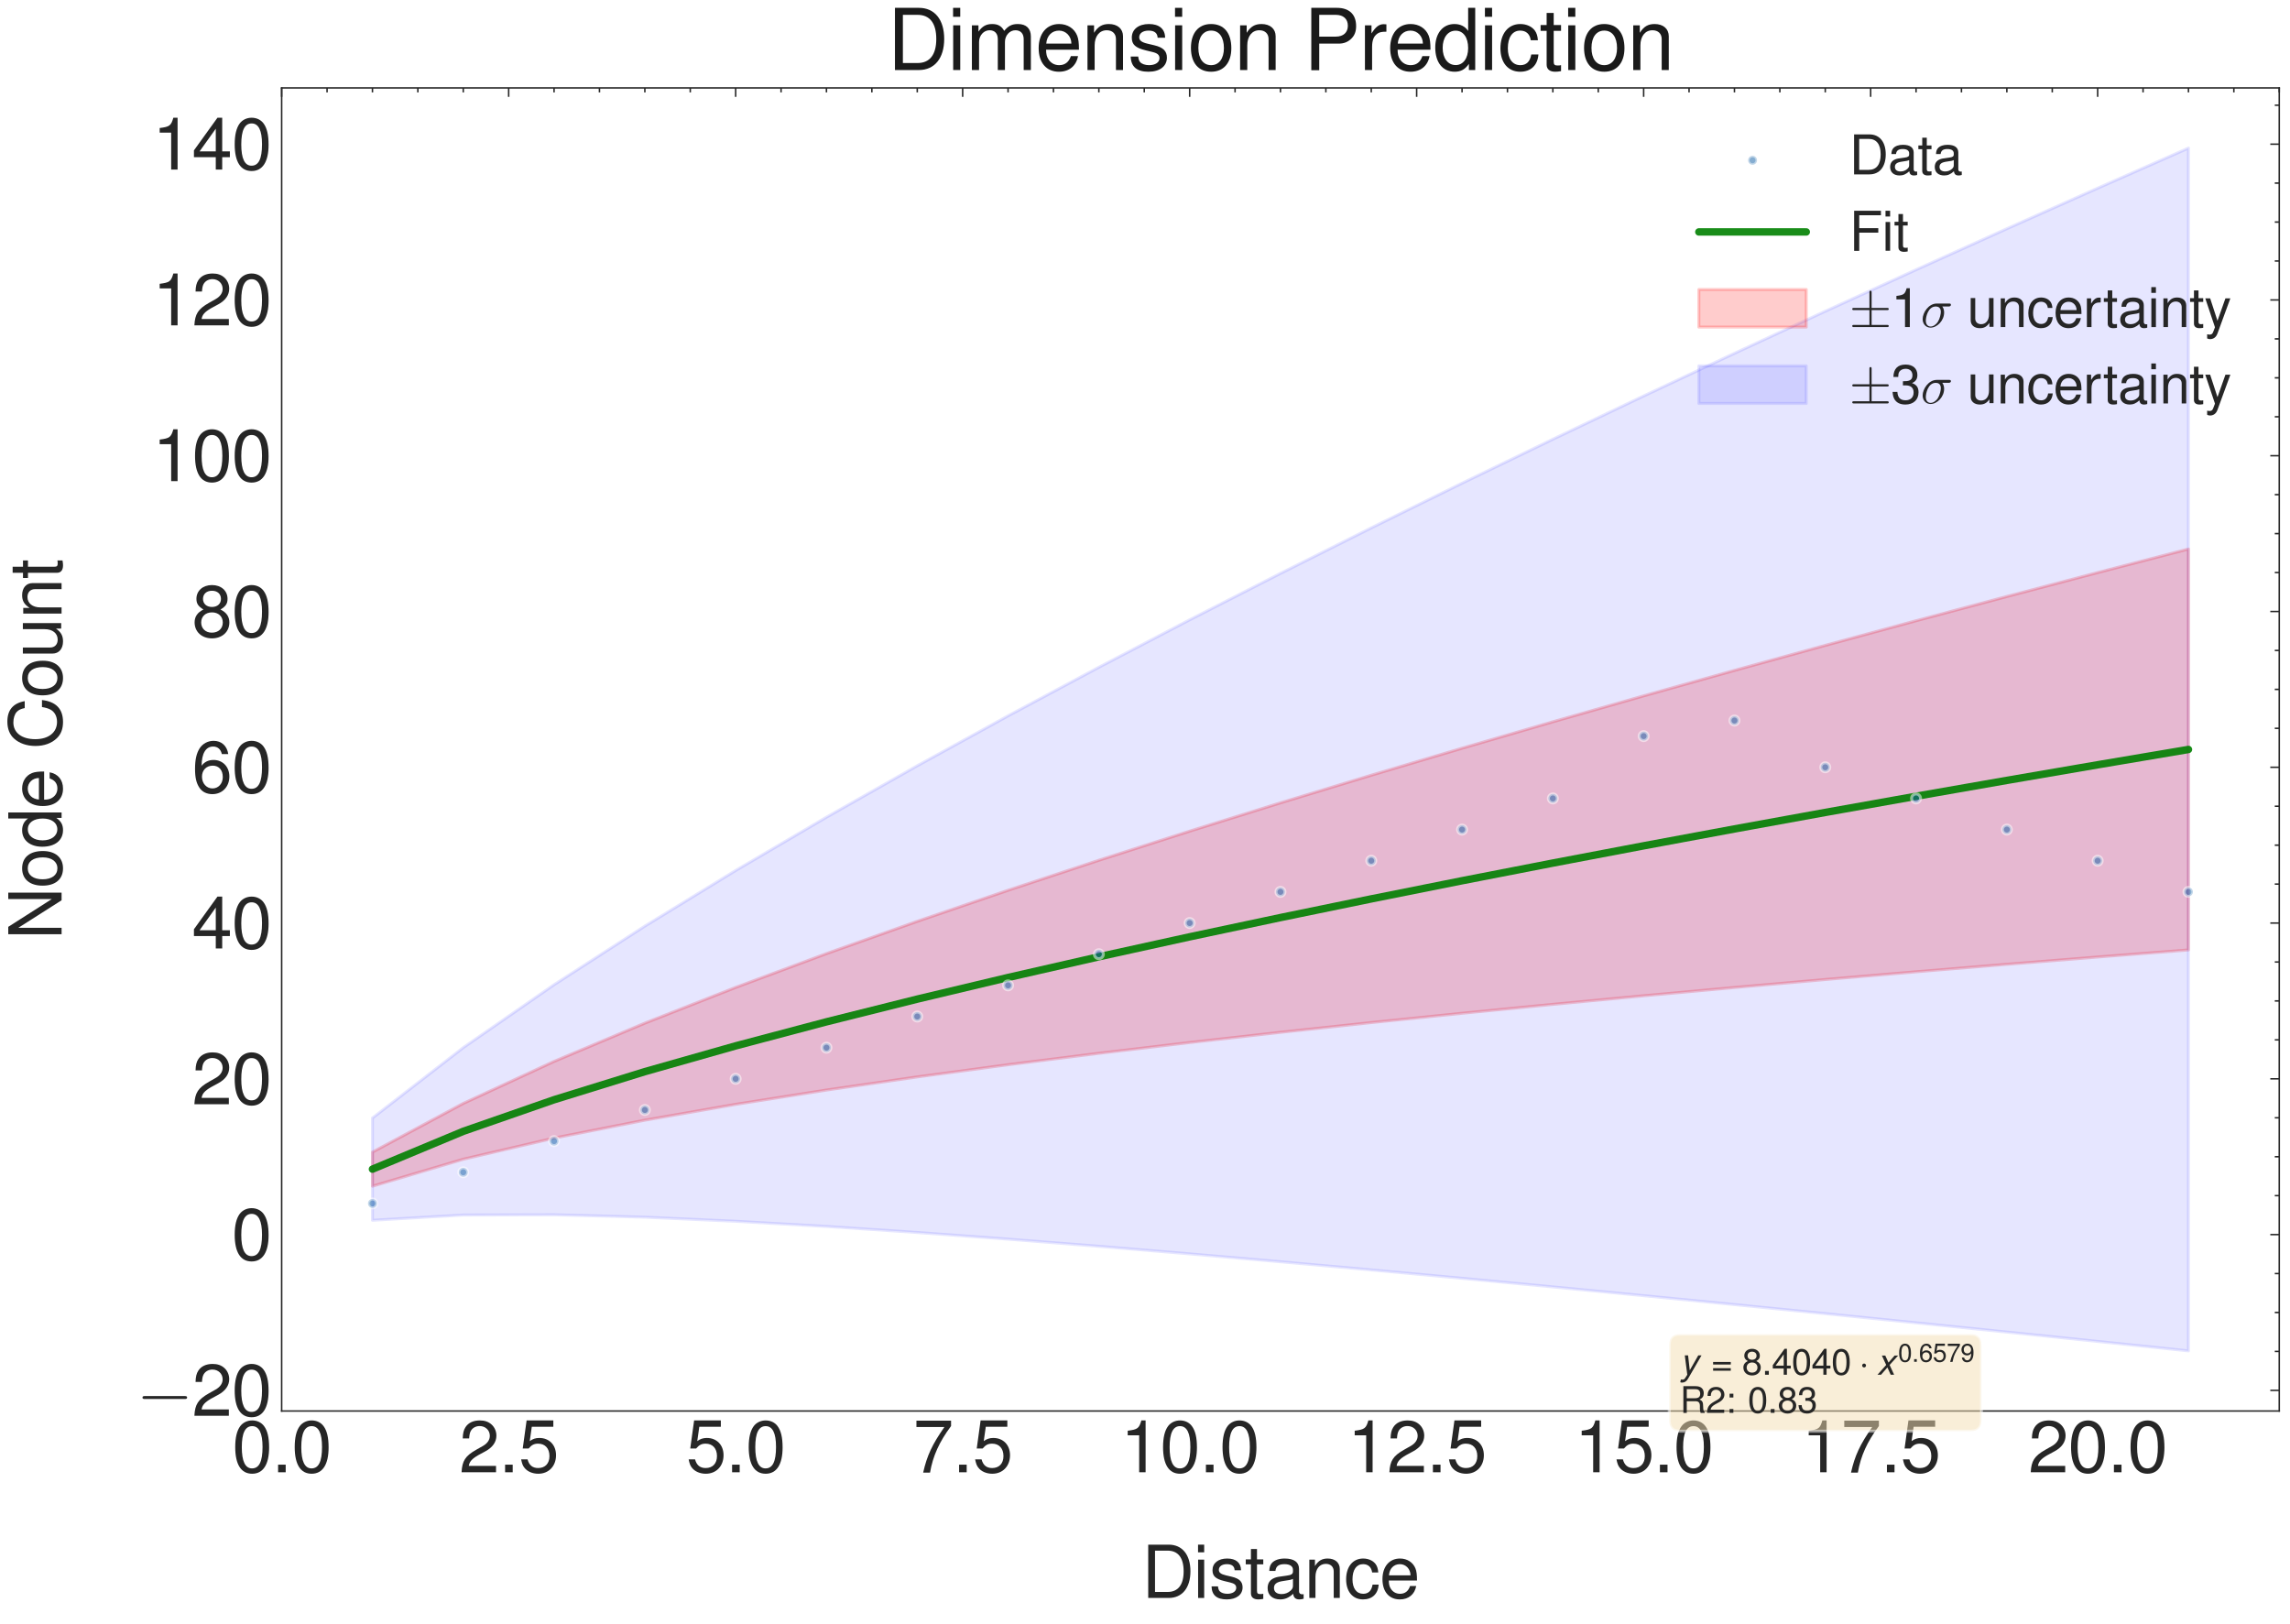 <?xml version="1.0" encoding="utf-8" standalone="no"?>
<!DOCTYPE svg PUBLIC "-//W3C//DTD SVG 1.1//EN"
  "http://www.w3.org/Graphics/SVG/1.1/DTD/svg11.dtd">
<svg xmlns:xlink="http://www.w3.org/1999/xlink" width="767.614pt" height="544.353pt" viewBox="0 0 767.614 544.353" xmlns="http://www.w3.org/2000/svg" version="1.1">
 <defs>
  <style type="text/css">*{stroke-linejoin: round; stroke-linecap: butt}</style>
 </defs>
 <g id="figure_1">
  <g id="patch_1">
   <path d="M -0 544.353 
L 767.614 544.353 
L 767.614 0 
L -0 0 
z
" style="fill: #ffffff"/>
  </g>
  <g id="axes_1">
   <g id="patch_2">
    <path d="M 94.414 472.995 
L 764.014 472.995 
L 764.014 29.475 
L 94.414 29.475 
z
" style="fill: #ffffff"/>
   </g>
   <g id="matplotlib.axis_1">
    <g id="xtick_1">
     <g id="line2d_1">
      <defs>
       <path id="meb99a4d993" d="M 0 0 
L 0 3 
" style="stroke: #262626; stroke-width: 0.5"/>
      </defs>
      <g>
       <use xlink:href="#meb99a4d993" x="94.414" y="29.475" style="fill: #262626; stroke: #262626; stroke-width: 0.5"/>
      </g>
     </g>
     <g id="text_1">
      <!-- $\mathdefault{0.0}$ -->
      <g style="fill: #262626" transform="translate(77.796 493.531) scale(0.24 -0.24)">
       <defs>
        <path id="NimbusSanL-Regu-30" d="M 1760 4544 
C 1338 4544 954 4360 717 4046 
C 422 3651 275 3044 275 2208 
C 275 683 787 -128 1760 -128 
C 2720 -128 3245 683 3245 2170 
C 3245 3050 3104 3638 2803 4046 
C 2566 4366 2189 4544 1760 4544 
z
M 1760 4044 
C 2368 4044 2669 3432 2669 2221 
C 2669 939 2374 340 1747 340 
C 1152 340 851 965 851 2202 
C 851 3438 1152 4044 1760 4044 
z
" transform="scale(0.016)"/>
        <path id="NimbusSanL-Regu-2e" d="M 1222 667 
L 557 667 
L 557 0 
L 1222 0 
L 1222 667 
z
" transform="scale(0.016)"/>
       </defs>
       <use xlink:href="#NimbusSanL-Regu-30" transform="scale(0.996)"/>
       <use xlink:href="#NimbusSanL-Regu-2e" transform="translate(55.392 0) scale(0.996)"/>
       <use xlink:href="#NimbusSanL-Regu-30" transform="translate(83.087 0) scale(0.996)"/>
      </g>
     </g>
    </g>
    <g id="xtick_2">
     <g id="line2d_2">
      <g>
       <use xlink:href="#meb99a4d993" x="170.505" y="29.475" style="fill: #262626; stroke: #262626; stroke-width: 0.5"/>
      </g>
     </g>
     <g id="text_2">
      <!-- $\mathdefault{2.5}$ -->
      <g style="fill: #262626" transform="translate(153.887 493.531) scale(0.24 -0.24)">
       <defs>
        <path id="NimbusSanL-Regu-32" d="M 3238 558 
L 851 558 
C 909 930 1114 1167 1670 1494 
L 2310 1840 
C 2944 2186 3270 2653 3270 3211 
C 3270 3589 3117 3942 2848 4185 
C 2579 4429 2246 4544 1818 4544 
C 1242 4544 813 4339 563 3955 
C 403 3711 333 3429 320 2967 
L 883 2967 
C 902 3275 941 3461 1018 3608 
C 1165 3884 1459 4051 1798 4051 
C 2310 4051 2694 3685 2694 3198 
C 2694 2839 2483 2531 2080 2301 
L 1491 1968 
C 544 1430 269 1000 218 0 
L 3238 0 
L 3238 558 
z
" transform="scale(0.016)"/>
        <path id="NimbusSanL-Regu-35" d="M 3046 4544 
L 704 4544 
L 365 2086 
L 883 2086 
C 1146 2399 1363 2508 1715 2508 
C 2323 2508 2707 2092 2707 1421 
C 2707 768 2330 372 1715 372 
C 1222 372 922 621 787 1133 
L 224 1133 
C 301 762 365 582 499 415 
C 755 70 1216 -128 1728 -128 
C 2643 -128 3283 537 3283 1497 
C 3283 2394 2688 3008 1818 3008 
C 1498 3008 1242 2925 979 2732 
L 1158 3987 
L 3046 3987 
L 3046 4544 
z
" transform="scale(0.016)"/>
       </defs>
       <use xlink:href="#NimbusSanL-Regu-32" transform="scale(0.996)"/>
       <use xlink:href="#NimbusSanL-Regu-2e" transform="translate(55.392 0) scale(0.996)"/>
       <use xlink:href="#NimbusSanL-Regu-35" transform="translate(83.087 0) scale(0.996)"/>
      </g>
     </g>
    </g>
    <g id="xtick_3">
     <g id="line2d_3">
      <g>
       <use xlink:href="#meb99a4d993" x="246.596" y="29.475" style="fill: #262626; stroke: #262626; stroke-width: 0.5"/>
      </g>
     </g>
     <g id="text_3">
      <!-- $\mathdefault{5.0}$ -->
      <g style="fill: #262626" transform="translate(229.978 493.531) scale(0.24 -0.24)">
       <use xlink:href="#NimbusSanL-Regu-35" transform="scale(0.996)"/>
       <use xlink:href="#NimbusSanL-Regu-2e" transform="translate(55.392 0) scale(0.996)"/>
       <use xlink:href="#NimbusSanL-Regu-30" transform="translate(83.087 0) scale(0.996)"/>
      </g>
     </g>
    </g>
    <g id="xtick_4">
     <g id="line2d_4">
      <g>
       <use xlink:href="#meb99a4d993" x="322.686" y="29.475" style="fill: #262626; stroke: #262626; stroke-width: 0.5"/>
      </g>
     </g>
     <g id="text_4">
      <!-- $\mathdefault{7.5}$ -->
      <g style="fill: #262626" transform="translate(306.069 493.531) scale(0.24 -0.24)">
       <defs>
        <path id="NimbusSanL-Regu-37" d="M 3328 4525 
L 294 4525 
L 294 3968 
L 2746 3968 
C 1664 2418 1222 1466 883 -32 
L 1485 -32 
C 1734 1427 2304 2681 3328 4051 
L 3328 4525 
z
" transform="scale(0.016)"/>
       </defs>
       <use xlink:href="#NimbusSanL-Regu-37" transform="scale(0.996)"/>
       <use xlink:href="#NimbusSanL-Regu-2e" transform="translate(55.392 0) scale(0.996)"/>
       <use xlink:href="#NimbusSanL-Regu-35" transform="translate(83.087 0) scale(0.996)"/>
      </g>
     </g>
    </g>
    <g id="xtick_5">
     <g id="line2d_5">
      <g>
       <use xlink:href="#meb99a4d993" x="398.777" y="29.475" style="fill: #262626; stroke: #262626; stroke-width: 0.5"/>
      </g>
     </g>
     <g id="text_5">
      <!-- $\mathdefault{10.0}$ -->
      <g style="fill: #262626" transform="translate(375.513 493.531) scale(0.24 -0.24)">
       <defs>
        <path id="NimbusSanL-Regu-31" d="M 1658 3238 
L 1658 0 
L 2221 0 
L 2221 4545 
L 1850 4545 
C 1651 3847 1523 3751 653 3642 
L 653 3238 
L 1658 3238 
z
" transform="scale(0.016)"/>
       </defs>
       <use xlink:href="#NimbusSanL-Regu-31" transform="scale(0.996)"/>
       <use xlink:href="#NimbusSanL-Regu-30" transform="translate(55.392 0) scale(0.996)"/>
       <use xlink:href="#NimbusSanL-Regu-2e" transform="translate(110.783 0) scale(0.996)"/>
       <use xlink:href="#NimbusSanL-Regu-30" transform="translate(138.479 0) scale(0.996)"/>
      </g>
     </g>
    </g>
    <g id="xtick_6">
     <g id="line2d_6">
      <g>
       <use xlink:href="#meb99a4d993" x="474.868" y="29.475" style="fill: #262626; stroke: #262626; stroke-width: 0.5"/>
      </g>
     </g>
     <g id="text_6">
      <!-- $\mathdefault{12.5}$ -->
      <g style="fill: #262626" transform="translate(451.604 493.531) scale(0.24 -0.24)">
       <use xlink:href="#NimbusSanL-Regu-31" transform="scale(0.996)"/>
       <use xlink:href="#NimbusSanL-Regu-32" transform="translate(55.392 0) scale(0.996)"/>
       <use xlink:href="#NimbusSanL-Regu-2e" transform="translate(110.783 0) scale(0.996)"/>
       <use xlink:href="#NimbusSanL-Regu-35" transform="translate(138.479 0) scale(0.996)"/>
      </g>
     </g>
    </g>
    <g id="xtick_7">
     <g id="line2d_7">
      <g>
       <use xlink:href="#meb99a4d993" x="550.959" y="29.475" style="fill: #262626; stroke: #262626; stroke-width: 0.5"/>
      </g>
     </g>
     <g id="text_7">
      <!-- $\mathdefault{15.0}$ -->
      <g style="fill: #262626" transform="translate(527.695 493.531) scale(0.24 -0.24)">
       <use xlink:href="#NimbusSanL-Regu-31" transform="scale(0.996)"/>
       <use xlink:href="#NimbusSanL-Regu-35" transform="translate(55.392 0) scale(0.996)"/>
       <use xlink:href="#NimbusSanL-Regu-2e" transform="translate(110.783 0) scale(0.996)"/>
       <use xlink:href="#NimbusSanL-Regu-30" transform="translate(138.479 0) scale(0.996)"/>
      </g>
     </g>
    </g>
    <g id="xtick_8">
     <g id="line2d_8">
      <g>
       <use xlink:href="#meb99a4d993" x="627.05" y="29.475" style="fill: #262626; stroke: #262626; stroke-width: 0.5"/>
      </g>
     </g>
     <g id="text_8">
      <!-- $\mathdefault{17.5}$ -->
      <g style="fill: #262626" transform="translate(603.786 493.531) scale(0.24 -0.24)">
       <use xlink:href="#NimbusSanL-Regu-31" transform="scale(0.996)"/>
       <use xlink:href="#NimbusSanL-Regu-37" transform="translate(55.392 0) scale(0.996)"/>
       <use xlink:href="#NimbusSanL-Regu-2e" transform="translate(110.783 0) scale(0.996)"/>
       <use xlink:href="#NimbusSanL-Regu-35" transform="translate(138.479 0) scale(0.996)"/>
      </g>
     </g>
    </g>
    <g id="xtick_9">
     <g id="line2d_9">
      <g>
       <use xlink:href="#meb99a4d993" x="703.141" y="29.475" style="fill: #262626; stroke: #262626; stroke-width: 0.5"/>
      </g>
     </g>
     <g id="text_9">
      <!-- $\mathdefault{20.0}$ -->
      <g style="fill: #262626" transform="translate(679.877 493.531) scale(0.24 -0.24)">
       <use xlink:href="#NimbusSanL-Regu-32" transform="scale(0.996)"/>
       <use xlink:href="#NimbusSanL-Regu-30" transform="translate(55.392 0) scale(0.996)"/>
       <use xlink:href="#NimbusSanL-Regu-2e" transform="translate(110.783 0) scale(0.996)"/>
       <use xlink:href="#NimbusSanL-Regu-30" transform="translate(138.479 0) scale(0.996)"/>
      </g>
     </g>
    </g>
    <g id="xtick_10">
     <g id="line2d_10">
      <defs>
       <path id="m43e29f8001" d="M 0 0 
L 0 1.5 
" style="stroke: #262626; stroke-width: 0.5"/>
      </defs>
      <g>
       <use xlink:href="#m43e29f8001" x="109.632" y="29.475" style="fill: #262626; stroke: #262626; stroke-width: 0.5"/>
      </g>
     </g>
    </g>
    <g id="xtick_11">
     <g id="line2d_11">
      <g>
       <use xlink:href="#m43e29f8001" x="124.85" y="29.475" style="fill: #262626; stroke: #262626; stroke-width: 0.5"/>
      </g>
     </g>
    </g>
    <g id="xtick_12">
     <g id="line2d_12">
      <g>
       <use xlink:href="#m43e29f8001" x="140.068" y="29.475" style="fill: #262626; stroke: #262626; stroke-width: 0.5"/>
      </g>
     </g>
    </g>
    <g id="xtick_13">
     <g id="line2d_13">
      <g>
       <use xlink:href="#m43e29f8001" x="155.286" y="29.475" style="fill: #262626; stroke: #262626; stroke-width: 0.5"/>
      </g>
     </g>
    </g>
    <g id="xtick_14">
     <g id="line2d_14">
      <g>
       <use xlink:href="#m43e29f8001" x="185.723" y="29.475" style="fill: #262626; stroke: #262626; stroke-width: 0.5"/>
      </g>
     </g>
    </g>
    <g id="xtick_15">
     <g id="line2d_15">
      <g>
       <use xlink:href="#m43e29f8001" x="200.941" y="29.475" style="fill: #262626; stroke: #262626; stroke-width: 0.5"/>
      </g>
     </g>
    </g>
    <g id="xtick_16">
     <g id="line2d_16">
      <g>
       <use xlink:href="#m43e29f8001" x="216.159" y="29.475" style="fill: #262626; stroke: #262626; stroke-width: 0.5"/>
      </g>
     </g>
    </g>
    <g id="xtick_17">
     <g id="line2d_17">
      <g>
       <use xlink:href="#m43e29f8001" x="231.377" y="29.475" style="fill: #262626; stroke: #262626; stroke-width: 0.5"/>
      </g>
     </g>
    </g>
    <g id="xtick_18">
     <g id="line2d_18">
      <g>
       <use xlink:href="#m43e29f8001" x="261.814" y="29.475" style="fill: #262626; stroke: #262626; stroke-width: 0.5"/>
      </g>
     </g>
    </g>
    <g id="xtick_19">
     <g id="line2d_19">
      <g>
       <use xlink:href="#m43e29f8001" x="277.032" y="29.475" style="fill: #262626; stroke: #262626; stroke-width: 0.5"/>
      </g>
     </g>
    </g>
    <g id="xtick_20">
     <g id="line2d_20">
      <g>
       <use xlink:href="#m43e29f8001" x="292.25" y="29.475" style="fill: #262626; stroke: #262626; stroke-width: 0.5"/>
      </g>
     </g>
    </g>
    <g id="xtick_21">
     <g id="line2d_21">
      <g>
       <use xlink:href="#m43e29f8001" x="307.468" y="29.475" style="fill: #262626; stroke: #262626; stroke-width: 0.5"/>
      </g>
     </g>
    </g>
    <g id="xtick_22">
     <g id="line2d_22">
      <g>
       <use xlink:href="#m43e29f8001" x="337.905" y="29.475" style="fill: #262626; stroke: #262626; stroke-width: 0.5"/>
      </g>
     </g>
    </g>
    <g id="xtick_23">
     <g id="line2d_23">
      <g>
       <use xlink:href="#m43e29f8001" x="353.123" y="29.475" style="fill: #262626; stroke: #262626; stroke-width: 0.5"/>
      </g>
     </g>
    </g>
    <g id="xtick_24">
     <g id="line2d_24">
      <g>
       <use xlink:href="#m43e29f8001" x="368.341" y="29.475" style="fill: #262626; stroke: #262626; stroke-width: 0.5"/>
      </g>
     </g>
    </g>
    <g id="xtick_25">
     <g id="line2d_25">
      <g>
       <use xlink:href="#m43e29f8001" x="383.559" y="29.475" style="fill: #262626; stroke: #262626; stroke-width: 0.5"/>
      </g>
     </g>
    </g>
    <g id="xtick_26">
     <g id="line2d_26">
      <g>
       <use xlink:href="#m43e29f8001" x="413.996" y="29.475" style="fill: #262626; stroke: #262626; stroke-width: 0.5"/>
      </g>
     </g>
    </g>
    <g id="xtick_27">
     <g id="line2d_27">
      <g>
       <use xlink:href="#m43e29f8001" x="429.214" y="29.475" style="fill: #262626; stroke: #262626; stroke-width: 0.5"/>
      </g>
     </g>
    </g>
    <g id="xtick_28">
     <g id="line2d_28">
      <g>
       <use xlink:href="#m43e29f8001" x="444.432" y="29.475" style="fill: #262626; stroke: #262626; stroke-width: 0.5"/>
      </g>
     </g>
    </g>
    <g id="xtick_29">
     <g id="line2d_29">
      <g>
       <use xlink:href="#m43e29f8001" x="459.65" y="29.475" style="fill: #262626; stroke: #262626; stroke-width: 0.5"/>
      </g>
     </g>
    </g>
    <g id="xtick_30">
     <g id="line2d_30">
      <g>
       <use xlink:href="#m43e29f8001" x="490.086" y="29.475" style="fill: #262626; stroke: #262626; stroke-width: 0.5"/>
      </g>
     </g>
    </g>
    <g id="xtick_31">
     <g id="line2d_31">
      <g>
       <use xlink:href="#m43e29f8001" x="505.305" y="29.475" style="fill: #262626; stroke: #262626; stroke-width: 0.5"/>
      </g>
     </g>
    </g>
    <g id="xtick_32">
     <g id="line2d_32">
      <g>
       <use xlink:href="#m43e29f8001" x="520.523" y="29.475" style="fill: #262626; stroke: #262626; stroke-width: 0.5"/>
      </g>
     </g>
    </g>
    <g id="xtick_33">
     <g id="line2d_33">
      <g>
       <use xlink:href="#m43e29f8001" x="535.741" y="29.475" style="fill: #262626; stroke: #262626; stroke-width: 0.5"/>
      </g>
     </g>
    </g>
    <g id="xtick_34">
     <g id="line2d_34">
      <g>
       <use xlink:href="#m43e29f8001" x="566.177" y="29.475" style="fill: #262626; stroke: #262626; stroke-width: 0.5"/>
      </g>
     </g>
    </g>
    <g id="xtick_35">
     <g id="line2d_35">
      <g>
       <use xlink:href="#m43e29f8001" x="581.396" y="29.475" style="fill: #262626; stroke: #262626; stroke-width: 0.5"/>
      </g>
     </g>
    </g>
    <g id="xtick_36">
     <g id="line2d_36">
      <g>
       <use xlink:href="#m43e29f8001" x="596.614" y="29.475" style="fill: #262626; stroke: #262626; stroke-width: 0.5"/>
      </g>
     </g>
    </g>
    <g id="xtick_37">
     <g id="line2d_37">
      <g>
       <use xlink:href="#m43e29f8001" x="611.832" y="29.475" style="fill: #262626; stroke: #262626; stroke-width: 0.5"/>
      </g>
     </g>
    </g>
    <g id="xtick_38">
     <g id="line2d_38">
      <g>
       <use xlink:href="#m43e29f8001" x="642.268" y="29.475" style="fill: #262626; stroke: #262626; stroke-width: 0.5"/>
      </g>
     </g>
    </g>
    <g id="xtick_39">
     <g id="line2d_39">
      <g>
       <use xlink:href="#m43e29f8001" x="657.486" y="29.475" style="fill: #262626; stroke: #262626; stroke-width: 0.5"/>
      </g>
     </g>
    </g>
    <g id="xtick_40">
     <g id="line2d_40">
      <g>
       <use xlink:href="#m43e29f8001" x="672.705" y="29.475" style="fill: #262626; stroke: #262626; stroke-width: 0.5"/>
      </g>
     </g>
    </g>
    <g id="xtick_41">
     <g id="line2d_41">
      <g>
       <use xlink:href="#m43e29f8001" x="687.923" y="29.475" style="fill: #262626; stroke: #262626; stroke-width: 0.5"/>
      </g>
     </g>
    </g>
    <g id="xtick_42">
     <g id="line2d_42">
      <g>
       <use xlink:href="#m43e29f8001" x="718.359" y="29.475" style="fill: #262626; stroke: #262626; stroke-width: 0.5"/>
      </g>
     </g>
    </g>
    <g id="xtick_43">
     <g id="line2d_43">
      <g>
       <use xlink:href="#m43e29f8001" x="733.577" y="29.475" style="fill: #262626; stroke: #262626; stroke-width: 0.5"/>
      </g>
     </g>
    </g>
    <g id="xtick_44">
     <g id="line2d_44">
      <g>
       <use xlink:href="#m43e29f8001" x="748.796" y="29.475" style="fill: #262626; stroke: #262626; stroke-width: 0.5"/>
      </g>
     </g>
    </g>
    <g id="xtick_45">
     <g id="line2d_45">
      <g>
       <use xlink:href="#m43e29f8001" x="764.014" y="29.475" style="fill: #262626; stroke: #262626; stroke-width: 0.5"/>
      </g>
     </g>
    </g>
    <g id="text_10">
     <!-- Distance -->
     <g style="fill: #262626" transform="translate(382.709 535.66) scale(0.24 -0.24)">
      <defs>
       <path id="NimbusSanL-Regu-44" d="M 570 0 
L 2368 0 
C 3546 0 4269 885 4269 2339 
C 4269 3787 3552 4672 2368 4672 
L 570 4672 
L 570 0 
z
M 1165 526 
L 1165 4146 
L 2266 4146 
C 3187 4146 3674 3524 3674 2333 
C 3674 1154 3187 526 2266 526 
L 1165 526 
z
" transform="scale(0.016)"/>
       <path id="NimbusSanL-Regu-69" d="M 960 3359 
L 429 3359 
L 429 0 
L 960 0 
L 960 3359 
z
M 960 4672 
L 422 4672 
L 422 3999 
L 960 3999 
L 960 4672 
z
" transform="scale(0.016)"/>
       <path id="NimbusSanL-Regu-73" d="M 2803 2427 
C 2797 3085 2362 3456 1587 3456 
C 806 3456 301 3054 301 2436 
C 301 1913 570 1665 1363 1474 
L 1862 1353 
C 2234 1263 2381 1130 2381 888 
C 2381 576 2067 365 1600 365 
C 1312 365 1069 448 934 588 
C 851 684 813 779 781 1014 
L 218 1014 
C 243 241 678 -128 1555 -128 
C 2400 -128 2938 285 2938 929 
C 2938 1426 2656 1701 1990 1860 
L 1478 1981 
C 1043 2082 858 2223 858 2458 
C 858 2764 1133 2962 1568 2962 
C 1997 2962 2227 2777 2240 2427 
L 2803 2427 
z
" transform="scale(0.016)"/>
       <path id="NimbusSanL-Regu-74" d="M 1626 3380 
L 1075 3380 
L 1075 4288 
L 544 4288 
L 544 3380 
L 90 3380 
L 90 2944 
L 544 2944 
L 544 404 
C 544 64 774 -128 1190 -128 
C 1318 -128 1446 -116 1626 -83 
L 1626 366 
C 1555 346 1472 340 1370 340 
C 1139 340 1075 404 1075 641 
L 1075 2944 
L 1626 2944 
L 1626 3380 
z
" transform="scale(0.016)"/>
       <path id="NimbusSanL-Regu-61" d="M 3424 333 
C 3366 320 3341 320 3309 320 
C 3123 320 3021 415 3021 581 
L 3021 2545 
C 3021 3137 2586 3456 1760 3456 
C 1274 3456 870 3316 646 3066 
C 493 2893 429 2702 416 2370 
L 954 2370 
C 998 2777 1242 2962 1741 2962 
C 2221 2962 2490 2783 2490 2465 
L 2490 2325 
C 2490 2101 2355 2006 1933 1955 
C 1178 1860 1062 1834 858 1751 
C 467 1592 269 1292 269 859 
C 269 254 691 -128 1370 -128 
C 1792 -128 2131 19 2509 365 
C 2547 25 2714 -128 3059 -128 
C 3168 -128 3251 -116 3424 -70 
L 3424 333 
z
M 2490 1072 
C 2490 893 2438 785 2278 639 
C 2061 441 1798 340 1485 340 
C 1069 340 826 537 826 874 
C 826 1225 1062 1403 1632 1486 
C 2195 1562 2310 1588 2490 1670 
L 2490 1072 
z
" transform="scale(0.016)"/>
       <path id="NimbusSanL-Regu-6e" d="M 448 3359 
L 448 0 
L 986 0 
L 986 1853 
C 986 2539 1344 2988 1894 2988 
C 2317 2988 2586 2731 2586 2327 
L 2586 0 
L 3117 0 
L 3117 2539 
C 3117 3097 2701 3456 2054 3456 
C 1555 3456 1235 3263 941 2796 
L 941 3359 
L 448 3359 
z
" transform="scale(0.016)"/>
       <path id="NimbusSanL-Regu-63" d="M 3014 2236 
C 2989 2562 2918 2773 2790 2958 
C 2560 3271 2157 3456 1690 3456 
C 787 3456 198 2742 198 1632 
C 198 554 774 -128 1683 -128 
C 2483 -128 2989 350 3053 1167 
L 2515 1167 
C 2426 632 2150 365 1696 365 
C 1107 365 755 843 755 1632 
C 755 2466 1101 2962 1683 2962 
C 2131 2962 2413 2701 2477 2236 
L 3014 2236 
z
" transform="scale(0.016)"/>
       <path id="NimbusSanL-Regu-65" d="M 3283 1529 
C 3283 2034 3245 2338 3149 2584 
C 2931 3127 2419 3456 1792 3456 
C 858 3456 256 2742 256 1645 
C 256 547 838 -128 1779 -128 
C 2547 -128 3078 310 3213 1044 
L 2675 1044 
C 2528 598 2227 365 1798 365 
C 1459 365 1171 520 992 805 
C 864 998 819 1193 813 1529 
L 3283 1529 
z
M 826 1984 
C 870 2577 1248 2962 1786 2962 
C 2310 2962 2714 2530 2714 1984 
C 2714 1984 2714 1984 2707 1984 
L 826 1984 
z
" transform="scale(0.016)"/>
      </defs>
      <use xlink:href="#NimbusSanL-Regu-44" transform="scale(0.996)"/>
      <use xlink:href="#NimbusSanL-Regu-69" transform="translate(71.93 0) scale(0.996)"/>
      <use xlink:href="#NimbusSanL-Regu-73" transform="translate(94.047 0) scale(0.996)"/>
      <use xlink:href="#NimbusSanL-Regu-74" transform="translate(143.86 0) scale(0.996)"/>
      <use xlink:href="#NimbusSanL-Regu-61" transform="translate(171.555 0) scale(0.996)"/>
      <use xlink:href="#NimbusSanL-Regu-6e" transform="translate(226.947 0) scale(0.996)"/>
      <use xlink:href="#NimbusSanL-Regu-63" transform="translate(282.338 0) scale(0.996)"/>
      <use xlink:href="#NimbusSanL-Regu-65" transform="translate(332.152 0) scale(0.996)"/>
     </g>
    </g>
   </g>
   <g id="matplotlib.axis_2">
    <g id="ytick_1">
     <g id="line2d_46">
      <defs>
       <path id="mc47309380e" d="M 0 0 
L -3 0 
" style="stroke: #262626; stroke-width: 0.5"/>
      </defs>
      <g>
       <use xlink:href="#mc47309380e" x="764.014" y="466.075" style="fill: #262626; stroke: #262626; stroke-width: 0.5"/>
      </g>
     </g>
     <g id="text_11">
      <!-- $\mathdefault{−20}$ -->
      <g style="fill: #262626" transform="translate(45.729 474.593) scale(0.24 -0.24)">
       <defs>
        <path id="CMSY10-0" d="M 4218 1472 
C 4326 1472 4442 1472 4442 1600 
C 4442 1728 4326 1728 4218 1728 
L 755 1728 
C 646 1728 531 1728 531 1600 
C 531 1472 646 1472 755 1472 
L 4218 1472 
z
" transform="scale(0.016)"/>
       </defs>
       <use xlink:href="#CMSY10-0" transform="scale(0.996)"/>
       <use xlink:href="#NimbusSanL-Regu-32" transform="translate(77.487 0) scale(0.996)"/>
       <use xlink:href="#NimbusSanL-Regu-30" transform="translate(132.879 0) scale(0.996)"/>
      </g>
     </g>
    </g>
    <g id="ytick_2">
     <g id="line2d_47">
      <g>
       <use xlink:href="#mc47309380e" x="764.014" y="413.857" style="fill: #262626; stroke: #262626; stroke-width: 0.5"/>
      </g>
     </g>
     <g id="text_12">
      <!-- $\mathdefault{0}$ -->
      <g style="fill: #262626" transform="translate(77.62 422.375) scale(0.24 -0.24)">
       <use xlink:href="#NimbusSanL-Regu-30" transform="scale(0.996)"/>
      </g>
     </g>
    </g>
    <g id="ytick_3">
     <g id="line2d_48">
      <g>
       <use xlink:href="#mc47309380e" x="764.014" y="361.638" style="fill: #262626; stroke: #262626; stroke-width: 0.5"/>
      </g>
     </g>
     <g id="text_13">
      <!-- $\mathdefault{20}$ -->
      <g style="fill: #262626" transform="translate(64.326 370.156) scale(0.24 -0.24)">
       <use xlink:href="#NimbusSanL-Regu-32" transform="scale(0.996)"/>
       <use xlink:href="#NimbusSanL-Regu-30" transform="translate(55.392 0) scale(0.996)"/>
      </g>
     </g>
    </g>
    <g id="ytick_4">
     <g id="line2d_49">
      <g>
       <use xlink:href="#mc47309380e" x="764.014" y="309.419" style="fill: #262626; stroke: #262626; stroke-width: 0.5"/>
      </g>
     </g>
     <g id="text_14">
      <!-- $\mathdefault{40}$ -->
      <g style="fill: #262626" transform="translate(64.326 317.937) scale(0.24 -0.24)">
       <defs>
        <path id="NimbusSanL-Regu-34" d="M 2093 1088 
L 2093 0 
L 2656 0 
L 2656 1088 
L 3328 1088 
L 3328 1594 
L 2656 1594 
L 2656 4545 
L 2240 4545 
L 179 1684 
L 179 1088 
L 2093 1088 
z
M 2093 1594 
L 672 1594 
L 2093 3583 
L 2093 1594 
z
" transform="scale(0.016)"/>
       </defs>
       <use xlink:href="#NimbusSanL-Regu-34" transform="scale(0.996)"/>
       <use xlink:href="#NimbusSanL-Regu-30" transform="translate(55.392 0) scale(0.996)"/>
      </g>
     </g>
    </g>
    <g id="ytick_5">
     <g id="line2d_50">
      <g>
       <use xlink:href="#mc47309380e" x="764.014" y="257.201" style="fill: #262626; stroke: #262626; stroke-width: 0.5"/>
      </g>
     </g>
     <g id="text_15">
      <!-- $\mathdefault{60}$ -->
      <g style="fill: #262626" transform="translate(64.326 265.719) scale(0.24 -0.24)">
       <defs>
        <path id="NimbusSanL-Regu-36" d="M 3187 3382 
C 3078 4111 2592 4544 1901 4544 
C 1402 4544 954 4302 685 3900 
C 403 3460 275 2904 275 2081 
C 275 1321 390 836 659 434 
C 902 69 1299 -128 1798 -128 
C 2662 -128 3283 518 3283 1415 
C 3283 2268 2707 2868 1894 2868 
C 1446 2868 1094 2695 851 2362 
C 858 3444 1216 4044 1862 4044 
C 2259 4044 2534 3803 2624 3382 
L 3187 3382 
z
M 1824 2368 
C 2368 2368 2707 1986 2707 1370 
C 2707 793 2323 372 1805 372 
C 1280 372 883 813 883 1402 
C 883 1973 1267 2368 1824 2368 
z
" transform="scale(0.016)"/>
       </defs>
       <use xlink:href="#NimbusSanL-Regu-36" transform="scale(0.996)"/>
       <use xlink:href="#NimbusSanL-Regu-30" transform="translate(55.392 0) scale(0.996)"/>
      </g>
     </g>
    </g>
    <g id="ytick_6">
     <g id="line2d_51">
      <g>
       <use xlink:href="#mc47309380e" x="764.014" y="204.982" style="fill: #262626; stroke: #262626; stroke-width: 0.5"/>
      </g>
     </g>
     <g id="text_16">
      <!-- $\mathdefault{80}$ -->
      <g style="fill: #262626" transform="translate(64.326 213.5) scale(0.24 -0.24)">
       <defs>
        <path id="NimbusSanL-Regu-38" d="M 2502 2399 
C 2970 2680 3123 2910 3123 3338 
C 3123 4046 2566 4544 1760 4544 
C 960 4544 397 4046 397 3338 
C 397 2917 550 2687 1011 2399 
C 493 2150 237 1774 237 1276 
C 237 446 864 -128 1760 -128 
C 2656 -128 3283 447 3283 1270 
C 3283 1774 3027 2150 2502 2399 
z
M 1760 4044 
C 2240 4044 2547 3764 2547 3325 
C 2547 2904 2234 2624 1760 2624 
C 1286 2624 973 2904 973 3331 
C 973 3764 1286 4044 1760 4044 
z
M 1760 2149 
C 2323 2149 2707 1792 2707 1263 
C 2707 729 2323 372 1747 372 
C 1197 372 813 735 813 1263 
C 813 1792 1197 2149 1760 2149 
z
" transform="scale(0.016)"/>
       </defs>
       <use xlink:href="#NimbusSanL-Regu-38" transform="scale(0.996)"/>
       <use xlink:href="#NimbusSanL-Regu-30" transform="translate(55.392 0) scale(0.996)"/>
      </g>
     </g>
    </g>
    <g id="ytick_7">
     <g id="line2d_52">
      <g>
       <use xlink:href="#mc47309380e" x="764.014" y="152.763" style="fill: #262626; stroke: #262626; stroke-width: 0.5"/>
      </g>
     </g>
     <g id="text_17">
      <!-- $\mathdefault{100}$ -->
      <g style="fill: #262626" transform="translate(51.032 161.281) scale(0.24 -0.24)">
       <use xlink:href="#NimbusSanL-Regu-31" transform="scale(0.996)"/>
       <use xlink:href="#NimbusSanL-Regu-30" transform="translate(55.392 0) scale(0.996)"/>
       <use xlink:href="#NimbusSanL-Regu-30" transform="translate(110.783 0) scale(0.996)"/>
      </g>
     </g>
    </g>
    <g id="ytick_8">
     <g id="line2d_53">
      <g>
       <use xlink:href="#mc47309380e" x="764.014" y="100.545" style="fill: #262626; stroke: #262626; stroke-width: 0.5"/>
      </g>
     </g>
     <g id="text_18">
      <!-- $\mathdefault{120}$ -->
      <g style="fill: #262626" transform="translate(51.032 109.063) scale(0.24 -0.24)">
       <use xlink:href="#NimbusSanL-Regu-31" transform="scale(0.996)"/>
       <use xlink:href="#NimbusSanL-Regu-32" transform="translate(55.392 0) scale(0.996)"/>
       <use xlink:href="#NimbusSanL-Regu-30" transform="translate(110.783 0) scale(0.996)"/>
      </g>
     </g>
    </g>
    <g id="ytick_9">
     <g id="line2d_54">
      <g>
       <use xlink:href="#mc47309380e" x="764.014" y="48.326" style="fill: #262626; stroke: #262626; stroke-width: 0.5"/>
      </g>
     </g>
     <g id="text_19">
      <!-- $\mathdefault{140}$ -->
      <g style="fill: #262626" transform="translate(51.032 56.844) scale(0.24 -0.24)">
       <use xlink:href="#NimbusSanL-Regu-31" transform="scale(0.996)"/>
       <use xlink:href="#NimbusSanL-Regu-34" transform="translate(55.392 0) scale(0.996)"/>
       <use xlink:href="#NimbusSanL-Regu-30" transform="translate(110.783 0) scale(0.996)"/>
      </g>
     </g>
    </g>
    <g id="ytick_10">
     <g id="line2d_55">
      <defs>
       <path id="m41f6d8636a" d="M 0 0 
L -1.5 0 
" style="stroke: #262626; stroke-width: 0.5"/>
      </defs>
      <g>
       <use xlink:href="#m41f6d8636a" x="764.014" y="453.021" style="fill: #262626; stroke: #262626; stroke-width: 0.5"/>
      </g>
     </g>
    </g>
    <g id="ytick_11">
     <g id="line2d_56">
      <g>
       <use xlink:href="#m41f6d8636a" x="764.014" y="439.966" style="fill: #262626; stroke: #262626; stroke-width: 0.5"/>
      </g>
     </g>
    </g>
    <g id="ytick_12">
     <g id="line2d_57">
      <g>
       <use xlink:href="#m41f6d8636a" x="764.014" y="426.911" style="fill: #262626; stroke: #262626; stroke-width: 0.5"/>
      </g>
     </g>
    </g>
    <g id="ytick_13">
     <g id="line2d_58">
      <g>
       <use xlink:href="#m41f6d8636a" x="764.014" y="400.802" style="fill: #262626; stroke: #262626; stroke-width: 0.5"/>
      </g>
     </g>
    </g>
    <g id="ytick_14">
     <g id="line2d_59">
      <g>
       <use xlink:href="#m41f6d8636a" x="764.014" y="387.747" style="fill: #262626; stroke: #262626; stroke-width: 0.5"/>
      </g>
     </g>
    </g>
    <g id="ytick_15">
     <g id="line2d_60">
      <g>
       <use xlink:href="#m41f6d8636a" x="764.014" y="374.693" style="fill: #262626; stroke: #262626; stroke-width: 0.5"/>
      </g>
     </g>
    </g>
    <g id="ytick_16">
     <g id="line2d_61">
      <g>
       <use xlink:href="#m41f6d8636a" x="764.014" y="348.583" style="fill: #262626; stroke: #262626; stroke-width: 0.5"/>
      </g>
     </g>
    </g>
    <g id="ytick_17">
     <g id="line2d_62">
      <g>
       <use xlink:href="#m41f6d8636a" x="764.014" y="335.529" style="fill: #262626; stroke: #262626; stroke-width: 0.5"/>
      </g>
     </g>
    </g>
    <g id="ytick_18">
     <g id="line2d_63">
      <g>
       <use xlink:href="#m41f6d8636a" x="764.014" y="322.474" style="fill: #262626; stroke: #262626; stroke-width: 0.5"/>
      </g>
     </g>
    </g>
    <g id="ytick_19">
     <g id="line2d_64">
      <g>
       <use xlink:href="#m41f6d8636a" x="764.014" y="296.365" style="fill: #262626; stroke: #262626; stroke-width: 0.5"/>
      </g>
     </g>
    </g>
    <g id="ytick_20">
     <g id="line2d_65">
      <g>
       <use xlink:href="#m41f6d8636a" x="764.014" y="283.31" style="fill: #262626; stroke: #262626; stroke-width: 0.5"/>
      </g>
     </g>
    </g>
    <g id="ytick_21">
     <g id="line2d_66">
      <g>
       <use xlink:href="#m41f6d8636a" x="764.014" y="270.255" style="fill: #262626; stroke: #262626; stroke-width: 0.5"/>
      </g>
     </g>
    </g>
    <g id="ytick_22">
     <g id="line2d_67">
      <g>
       <use xlink:href="#m41f6d8636a" x="764.014" y="244.146" style="fill: #262626; stroke: #262626; stroke-width: 0.5"/>
      </g>
     </g>
    </g>
    <g id="ytick_23">
     <g id="line2d_68">
      <g>
       <use xlink:href="#m41f6d8636a" x="764.014" y="231.091" style="fill: #262626; stroke: #262626; stroke-width: 0.5"/>
      </g>
     </g>
    </g>
    <g id="ytick_24">
     <g id="line2d_69">
      <g>
       <use xlink:href="#m41f6d8636a" x="764.014" y="218.037" style="fill: #262626; stroke: #262626; stroke-width: 0.5"/>
      </g>
     </g>
    </g>
    <g id="ytick_25">
     <g id="line2d_70">
      <g>
       <use xlink:href="#m41f6d8636a" x="764.014" y="191.927" style="fill: #262626; stroke: #262626; stroke-width: 0.5"/>
      </g>
     </g>
    </g>
    <g id="ytick_26">
     <g id="line2d_71">
      <g>
       <use xlink:href="#m41f6d8636a" x="764.014" y="178.873" style="fill: #262626; stroke: #262626; stroke-width: 0.5"/>
      </g>
     </g>
    </g>
    <g id="ytick_27">
     <g id="line2d_72">
      <g>
       <use xlink:href="#m41f6d8636a" x="764.014" y="165.818" style="fill: #262626; stroke: #262626; stroke-width: 0.5"/>
      </g>
     </g>
    </g>
    <g id="ytick_28">
     <g id="line2d_73">
      <g>
       <use xlink:href="#m41f6d8636a" x="764.014" y="139.709" style="fill: #262626; stroke: #262626; stroke-width: 0.5"/>
      </g>
     </g>
    </g>
    <g id="ytick_29">
     <g id="line2d_74">
      <g>
       <use xlink:href="#m41f6d8636a" x="764.014" y="126.654" style="fill: #262626; stroke: #262626; stroke-width: 0.5"/>
      </g>
     </g>
    </g>
    <g id="ytick_30">
     <g id="line2d_75">
      <g>
       <use xlink:href="#m41f6d8636a" x="764.014" y="113.599" style="fill: #262626; stroke: #262626; stroke-width: 0.5"/>
      </g>
     </g>
    </g>
    <g id="ytick_31">
     <g id="line2d_76">
      <g>
       <use xlink:href="#m41f6d8636a" x="764.014" y="87.49" style="fill: #262626; stroke: #262626; stroke-width: 0.5"/>
      </g>
     </g>
    </g>
    <g id="ytick_32">
     <g id="line2d_77">
      <g>
       <use xlink:href="#m41f6d8636a" x="764.014" y="74.435" style="fill: #262626; stroke: #262626; stroke-width: 0.5"/>
      </g>
     </g>
    </g>
    <g id="ytick_33">
     <g id="line2d_78">
      <g>
       <use xlink:href="#m41f6d8636a" x="764.014" y="61.381" style="fill: #262626; stroke: #262626; stroke-width: 0.5"/>
      </g>
     </g>
    </g>
    <g id="ytick_34">
     <g id="line2d_79">
      <g>
       <use xlink:href="#m41f6d8636a" x="764.014" y="35.271" style="fill: #262626; stroke: #262626; stroke-width: 0.5"/>
      </g>
     </g>
    </g>
    <g id="text_20">
     <!-- Node Count -->
     <g style="fill: #262626" transform="translate(20.636 315.027) rotate(-90) scale(0.24 -0.24)">
      <defs>
       <path id="NimbusSanL-Regu-4e" d="M 4134 4672 
L 3571 4672 
L 3571 851 
L 1133 4672 
L 486 4672 
L 486 -2 
L 1050 -2 
L 1050 3787 
L 3462 -2 
L 4134 -2 
L 4134 4672 
z
" transform="scale(0.016)"/>
       <path id="NimbusSanL-Regu-6f" d="M 1741 3456 
C 800 3456 230 2786 230 1663 
C 230 541 794 -128 1747 -128 
C 2688 -128 3264 541 3264 1638 
C 3264 2792 2707 3456 1741 3456 
z
M 1747 2962 
C 2349 2962 2707 2472 2707 1645 
C 2707 861 2336 365 1747 365 
C 1152 365 787 855 787 1663 
C 787 2466 1152 2962 1747 2962 
z
" transform="scale(0.016)"/>
       <path id="NimbusSanL-Regu-64" d="M 3168 4672 
L 2637 4672 
L 2637 2937 
C 2413 3276 2054 3456 1606 3456 
C 736 3456 166 2761 166 1695 
C 166 566 723 -128 1626 -128 
C 2086 -128 2406 45 2694 461 
L 2694 -2 
L 3168 -2 
L 3168 4672 
z
M 1696 2956 
C 2272 2956 2637 2447 2637 1651 
C 2637 881 2266 372 1702 372 
C 1114 372 723 887 723 1664 
C 723 2440 1114 2956 1696 2956 
z
" transform="scale(0.016)"/>
       <path id="NimbusSanL-Regu-43" d="M 4237 3229 
C 4051 4252 3462 4750 2438 4750 
C 1811 4750 1306 4552 960 4168 
C 538 3709 307 3045 307 2291 
C 307 1525 544 868 986 414 
C 1344 44 1805 -128 2413 -128 
C 3552 -128 4192 485 4333 1717 
L 3718 1717 
C 3667 1399 3603 1182 3507 997 
C 3315 614 2918 397 2419 397 
C 1491 397 902 1137 902 2298 
C 902 3491 1466 4224 2368 4224 
C 2746 4224 3098 4110 3290 3930 
C 3462 3771 3558 3573 3629 3229 
L 4237 3229 
z
" transform="scale(0.016)"/>
       <path id="NimbusSanL-Regu-75" d="M 3085 33 
L 3085 3392 
L 2554 3392 
L 2554 1479 
C 2554 790 2195 340 1638 340 
C 1216 340 947 597 947 1003 
L 947 3392 
L 416 3392 
L 416 792 
C 416 232 832 -128 1485 -128 
C 1978 -128 2291 45 2605 488 
L 2605 33 
L 3085 33 
z
" transform="scale(0.016)"/>
      </defs>
      <use xlink:href="#NimbusSanL-Regu-4e" transform="scale(0.996)"/>
      <use xlink:href="#NimbusSanL-Regu-6f" transform="translate(71.93 0) scale(0.996)"/>
      <use xlink:href="#NimbusSanL-Regu-64" transform="translate(127.322 0) scale(0.996)"/>
      <use xlink:href="#NimbusSanL-Regu-65" transform="translate(182.713 0) scale(0.996)"/>
      <use xlink:href="#NimbusSanL-Regu-43" transform="translate(265.8 0) scale(0.996)"/>
      <use xlink:href="#NimbusSanL-Regu-6f" transform="translate(337.73 0) scale(0.996)"/>
      <use xlink:href="#NimbusSanL-Regu-75" transform="translate(393.122 0) scale(0.996)"/>
      <use xlink:href="#NimbusSanL-Regu-6e" transform="translate(448.514 0) scale(0.996)"/>
      <use xlink:href="#NimbusSanL-Regu-74" transform="translate(503.905 0) scale(0.996)"/>
     </g>
    </g>
   </g>
   <g id="PolyCollection_1">
    <defs>
     <path id="m05e04f8fce" d="M 124.85 -158.152 
L 124.85 -146.725 
L 155.286 -155.764 
L 185.723 -162.846 
L 216.159 -168.856 
L 246.596 -174.16 
L 277.032 -178.954 
L 307.468 -183.356 
L 337.905 -187.444 
L 368.341 -191.273 
L 398.777 -194.885 
L 429.214 -198.31 
L 459.65 -201.572 
L 490.086 -204.691 
L 520.523 -207.681 
L 550.959 -210.557 
L 581.396 -213.33 
L 611.832 -216.007 
L 642.268 -218.598 
L 672.705 -221.11 
L 703.141 -223.548 
L 733.577 -225.917 
L 733.577 -360.317 
L 733.577 -360.317 
L 703.141 -352.413 
L 672.705 -344.399 
L 642.268 -336.269 
L 611.832 -328.014 
L 581.396 -319.626 
L 550.959 -311.092 
L 520.523 -302.401 
L 490.086 -293.538 
L 459.65 -284.487 
L 429.214 -275.227 
L 398.777 -265.733 
L 368.341 -255.976 
L 337.905 -245.918 
L 307.468 -235.51 
L 277.032 -224.685 
L 246.596 -213.355 
L 216.159 -201.384 
L 185.723 -188.555 
L 155.286 -174.469 
L 124.85 -158.152 
z
" style="stroke: #ff0000; stroke-opacity: 0.2"/>
    </defs>
    <g clip-path="url(#p9c25fd0280)">
     <use xlink:href="#m05e04f8fce" x="0" y="544.353" style="fill: #ff0000; fill-opacity: 0.2; stroke: #ff0000; stroke-opacity: 0.2"/>
    </g>
   </g>
   <g id="PolyCollection_2">
    <defs>
     <path id="me75d38942a" d="M 124.85 -169.578 
L 124.85 -135.299 
L 155.286 -137.058 
L 185.723 -137.137 
L 216.159 -136.329 
L 246.596 -134.966 
L 277.032 -133.222 
L 307.468 -131.202 
L 337.905 -128.969 
L 368.341 -126.571 
L 398.777 -124.037 
L 429.214 -121.394 
L 459.65 -118.657 
L 490.086 -115.843 
L 520.523 -112.962 
L 550.959 -110.023 
L 581.396 -107.033 
L 611.832 -104 
L 642.268 -100.927 
L 672.705 -97.82 
L 703.141 -94.683 
L 733.577 -91.517 
L 733.577 -494.717 
L 733.577 -494.717 
L 703.141 -481.278 
L 672.705 -467.689 
L 642.268 -453.94 
L 611.832 -440.022 
L 581.396 -425.922 
L 550.959 -411.626 
L 520.523 -397.12 
L 490.086 -382.386 
L 459.65 -367.402 
L 429.214 -352.144 
L 398.777 -336.581 
L 368.341 -320.679 
L 337.905 -304.392 
L 307.468 -287.663 
L 277.032 -270.417 
L 246.596 -252.55 
L 216.159 -233.911 
L 185.723 -214.264 
L 155.286 -193.175 
L 124.85 -169.578 
z
" style="stroke: #0000ff; stroke-opacity: 0.1"/>
    </defs>
    <g clip-path="url(#p9c25fd0280)">
     <use xlink:href="#me75d38942a" x="0" y="544.353" style="fill: #0000ff; fill-opacity: 0.1; stroke: #0000ff; stroke-opacity: 0.1"/>
    </g>
   </g>
   <g id="line2d_80">
    <path d="M 124.85 391.914 
L 155.286 379.236 
L 185.723 368.652 
L 216.159 359.233 
L 246.596 350.595 
L 277.032 342.533 
L 307.468 334.92 
L 337.905 327.672 
L 368.341 320.728 
L 398.777 314.043 
L 429.214 307.584 
L 459.65 301.323 
L 490.086 295.238 
L 520.523 289.312 
L 550.959 283.528 
L 581.396 277.875 
L 611.832 272.342 
L 642.268 266.919 
L 672.705 261.598 
L 703.141 256.372 
L 733.577 251.235 
" clip-path="url(#p9c25fd0280)" style="fill: none; stroke: #008000; stroke-opacity: 0.9; stroke-width: 2.5; stroke-linecap: round"/>
   </g>
   <g id="patch_3">
    <path d="M 94.414 472.995 
L 94.414 29.475 
" style="fill: none; stroke: #262626; stroke-width: 0.5; stroke-linejoin: miter; stroke-linecap: square"/>
   </g>
   <g id="patch_4">
    <path d="M 764.014 472.995 
L 764.014 29.475 
" style="fill: none; stroke: #262626; stroke-width: 0.5; stroke-linejoin: miter; stroke-linecap: square"/>
   </g>
   <g id="patch_5">
    <path d="M 94.414 472.995 
L 764.014 472.995 
" style="fill: none; stroke: #262626; stroke-width: 0.5; stroke-linejoin: miter; stroke-linecap: square"/>
   </g>
   <g id="patch_6">
    <path d="M 94.414 29.475 
L 764.014 29.475 
" style="fill: none; stroke: #262626; stroke-width: 0.5; stroke-linejoin: miter; stroke-linecap: square"/>
   </g>
   <g id="PathCollection_1">
    <defs>
     <path id="mee961f26e4" d="M 0 1.5 
C 0.398 1.5 0.779 1.342 1.061 1.061 
C 1.342 0.779 1.5 0.398 1.5 0 
C 1.5 -0.398 1.342 -0.779 1.061 -1.061 
C 0.779 -1.342 0.398 -1.5 0 -1.5 
C -0.398 -1.5 -0.779 -1.342 -1.061 -1.061 
C -1.342 -0.779 -1.5 -0.398 -1.5 0 
C -1.5 0.398 -1.342 0.779 -1.061 1.061 
C -0.779 1.342 -0.398 1.5 0 1.5 
z
" style="stroke: #ffffff; stroke-opacity: 0.5"/>
    </defs>
    <g clip-path="url(#p9c25fd0280)">
     <use xlink:href="#mee961f26e4" x="124.85" y="403.413" style="fill: #0c5da5; fill-opacity: 0.5; stroke: #ffffff; stroke-opacity: 0.5"/>
     <use xlink:href="#mee961f26e4" x="155.286" y="392.969" style="fill: #0c5da5; fill-opacity: 0.5; stroke: #ffffff; stroke-opacity: 0.5"/>
     <use xlink:href="#mee961f26e4" x="185.723" y="382.525" style="fill: #0c5da5; fill-opacity: 0.5; stroke: #ffffff; stroke-opacity: 0.5"/>
     <use xlink:href="#mee961f26e4" x="216.159" y="372.082" style="fill: #0c5da5; fill-opacity: 0.5; stroke: #ffffff; stroke-opacity: 0.5"/>
     <use xlink:href="#mee961f26e4" x="246.596" y="361.638" style="fill: #0c5da5; fill-opacity: 0.5; stroke: #ffffff; stroke-opacity: 0.5"/>
     <use xlink:href="#mee961f26e4" x="277.032" y="351.194" style="fill: #0c5da5; fill-opacity: 0.5; stroke: #ffffff; stroke-opacity: 0.5"/>
     <use xlink:href="#mee961f26e4" x="307.468" y="340.75" style="fill: #0c5da5; fill-opacity: 0.5; stroke: #ffffff; stroke-opacity: 0.5"/>
     <use xlink:href="#mee961f26e4" x="337.905" y="330.307" style="fill: #0c5da5; fill-opacity: 0.5; stroke: #ffffff; stroke-opacity: 0.5"/>
     <use xlink:href="#mee961f26e4" x="368.341" y="319.863" style="fill: #0c5da5; fill-opacity: 0.5; stroke: #ffffff; stroke-opacity: 0.5"/>
     <use xlink:href="#mee961f26e4" x="398.777" y="309.419" style="fill: #0c5da5; fill-opacity: 0.5; stroke: #ffffff; stroke-opacity: 0.5"/>
     <use xlink:href="#mee961f26e4" x="429.214" y="298.976" style="fill: #0c5da5; fill-opacity: 0.5; stroke: #ffffff; stroke-opacity: 0.5"/>
     <use xlink:href="#mee961f26e4" x="459.65" y="288.532" style="fill: #0c5da5; fill-opacity: 0.5; stroke: #ffffff; stroke-opacity: 0.5"/>
     <use xlink:href="#mee961f26e4" x="490.086" y="278.088" style="fill: #0c5da5; fill-opacity: 0.5; stroke: #ffffff; stroke-opacity: 0.5"/>
     <use xlink:href="#mee961f26e4" x="520.523" y="267.644" style="fill: #0c5da5; fill-opacity: 0.5; stroke: #ffffff; stroke-opacity: 0.5"/>
     <use xlink:href="#mee961f26e4" x="550.959" y="246.757" style="fill: #0c5da5; fill-opacity: 0.5; stroke: #ffffff; stroke-opacity: 0.5"/>
     <use xlink:href="#mee961f26e4" x="581.396" y="241.535" style="fill: #0c5da5; fill-opacity: 0.5; stroke: #ffffff; stroke-opacity: 0.5"/>
     <use xlink:href="#mee961f26e4" x="611.832" y="257.201" style="fill: #0c5da5; fill-opacity: 0.5; stroke: #ffffff; stroke-opacity: 0.5"/>
     <use xlink:href="#mee961f26e4" x="642.268" y="267.644" style="fill: #0c5da5; fill-opacity: 0.5; stroke: #ffffff; stroke-opacity: 0.5"/>
     <use xlink:href="#mee961f26e4" x="672.705" y="278.088" style="fill: #0c5da5; fill-opacity: 0.5; stroke: #ffffff; stroke-opacity: 0.5"/>
     <use xlink:href="#mee961f26e4" x="703.141" y="288.532" style="fill: #0c5da5; fill-opacity: 0.5; stroke: #ffffff; stroke-opacity: 0.5"/>
     <use xlink:href="#mee961f26e4" x="733.577" y="298.976" style="fill: #0c5da5; fill-opacity: 0.5; stroke: #ffffff; stroke-opacity: 0.5"/>
    </g>
   </g>
   <g id="text_21">
    <g id="patch_7">
     <path d="M 563.134 479.751 
L 660.596 479.751 
Q 664.196 479.751 664.196 476.151 
L 664.196 450.819 
Q 664.196 447.219 660.596 447.219 
L 563.134 447.219 
Q 559.534 447.219 559.534 450.819 
L 559.534 476.151 
Q 559.534 479.751 563.134 479.751 
z
" style="fill: #f5deb3; opacity: 0.5; stroke: #ffffff; stroke-linejoin: miter"/>
    </g>
    <!-- $y = 8.4040 \cdot x^{0.6579}$ -->
    <g style="fill: #262626" transform="translate(563.134 460.836) scale(0.12 -0.12)">
     <defs>
      <path id="NimbusSanL-ReguItal-79" d="M 3206 3392 
L 1715 776 
L 1421 3392 
L 845 3392 
L 1280 -1 
L 947 -522 
C 774 -792 672 -856 435 -856 
C 371 -856 326 -850 154 -830 
L 51 -1312 
C 166 -1363 243 -1376 365 -1376 
C 819 -1376 1146 -1157 1421 -681 
L 3776 3392 
L 3206 3392 
z
" transform="scale(0.016)"/>
      <path id="NimbusSanL-Regu-3d" d="M 3418 2241 
L 320 2241 
L 320 1792 
L 3418 1792 
L 3418 2241 
z
M 3418 1152 
L 320 1152 
L 320 704 
L 3418 704 
L 3418 1152 
z
" transform="scale(0.016)"/>
      <path id="CMSY10-1" d="M 1229 1619 
C 1229 1805 1075 1958 890 1958 
C 704 1958 550 1805 550 1619 
C 550 1433 704 1280 890 1280 
C 1075 1280 1229 1433 1229 1619 
z
" transform="scale(0.016)"/>
      <path id="NimbusSanL-ReguItal-78" d="M 2240 1713 
L 3731 3360 
L 3110 3360 
L 2042 2129 
L 1478 3360 
L 883 3360 
L 1638 1712 
L 109 0 
L 736 0 
L 1850 1282 
L 2426 0 
L 3027 0 
L 2240 1713 
z
" transform="scale(0.016)"/>
      <path id="NimbusSanL-Regu-39" d="M 339 1064 
C 448 316 934 -128 1626 -128 
C 2125 -128 2579 114 2842 516 
C 3130 956 3258 1512 3258 2335 
C 3258 3095 3142 3580 2874 3982 
C 2624 4347 2227 4544 1728 4544 
C 864 4544 243 3909 243 3027 
C 243 2190 819 1600 1638 1600 
C 2067 1600 2381 1754 2675 2106 
C 2669 991 2310 372 1664 372 
C 1267 372 992 624 902 1064 
L 339 1064 
z
M 1722 4051 
C 2246 4051 2643 3622 2643 3041 
C 2643 2491 2253 2100 1702 2100 
C 1158 2100 819 2472 819 3072 
C 819 3640 1203 4051 1722 4051 
z
" transform="scale(0.016)"/>
     </defs>
     <use xlink:href="#NimbusSanL-ReguItal-79" transform="scale(0.996)"/>
     <use xlink:href="#NimbusSanL-Regu-3d" transform="translate(87.45 0) scale(0.996)"/>
     <use xlink:href="#NimbusSanL-Regu-38" transform="translate(173.305 0) scale(0.996)"/>
     <use xlink:href="#NimbusSanL-Regu-2e" transform="translate(228.697 0) scale(0.996)"/>
     <use xlink:href="#NimbusSanL-Regu-34" transform="translate(256.392 0) scale(0.996)"/>
     <use xlink:href="#NimbusSanL-Regu-30" transform="translate(311.784 0) scale(0.996)"/>
     <use xlink:href="#NimbusSanL-Regu-34" transform="translate(367.176 0) scale(0.996)"/>
     <use xlink:href="#NimbusSanL-Regu-30" transform="translate(422.567 0) scale(0.996)"/>
     <use xlink:href="#CMSY10-1" transform="translate(500.098 0) scale(0.996)"/>
     <use xlink:href="#NimbusSanL-ReguItal-78" transform="translate(549.911 0) scale(0.996)"/>
     <use xlink:href="#NimbusSanL-Regu-30" transform="translate(609.089 36.154) scale(0.697)"/>
     <use xlink:href="#NimbusSanL-Regu-2e" transform="translate(647.863 36.154) scale(0.697)"/>
     <use xlink:href="#NimbusSanL-Regu-36" transform="translate(667.249 36.154) scale(0.697)"/>
     <use xlink:href="#NimbusSanL-Regu-35" transform="translate(706.023 36.154) scale(0.697)"/>
     <use xlink:href="#NimbusSanL-Regu-37" transform="translate(744.797 36.154) scale(0.697)"/>
     <use xlink:href="#NimbusSanL-Regu-39" transform="translate(783.571 36.154) scale(0.697)"/>
    </g>
    <!-- R2: 0.83 -->
    <g style="fill: #262626" transform="translate(563.134 473.604) scale(0.12 -0.12)">
     <defs>
      <path id="NimbusSanL-Regu-52" d="M 1190 2034 
L 2726 2034 
C 3258 2034 3494 1774 3494 1187 
L 3488 762 
C 3488 468 3539 181 3622 -14 
L 4346 -14 
L 4346 136 
C 4122 292 4077 462 4064 1093 
C 4058 1873 3936 2108 3430 2329 
C 3955 2583 4166 2906 4166 3434 
C 4166 4233 3661 4672 2746 4672 
L 595 4672 
L 595 -14 
L 1190 -14 
L 1190 2034 
z
M 1190 2560 
L 1190 4146 
L 2630 4146 
C 2963 4146 3155 4096 3302 3969 
C 3462 3836 3546 3628 3546 3350 
C 3546 2806 3264 2560 2630 2560 
L 1190 2560 
z
" transform="scale(0.016)"/>
      <path id="NimbusSanL-Regu-3a" d="M 1370 667 
L 704 667 
L 704 0 
L 1370 0 
L 1370 667 
z
M 1370 3354 
L 704 3354 
L 704 2688 
L 1370 2688 
L 1370 3354 
z
" transform="scale(0.016)"/>
      <path id="NimbusSanL-Regu-33" d="M 1414 2112 
L 1485 2112 
L 1722 2112 
C 2342 2112 2662 1830 2662 1284 
C 2662 712 2310 372 1722 372 
C 1107 372 806 681 768 1345 
L 205 1345 
C 230 978 294 740 403 534 
C 634 97 1082 -128 1702 -128 
C 2637 -128 3238 431 3238 1293 
C 3238 1872 3014 2194 2470 2381 
C 2893 2546 3104 2862 3104 3311 
C 3104 4082 2586 4544 1722 4544 
C 806 4544 320 4050 301 3095 
L 864 3095 
C 870 3366 896 3517 966 3655 
C 1094 3900 1376 4051 1728 4051 
C 2227 4051 2528 3760 2528 3287 
C 2528 2971 2413 2781 2163 2681 
C 2010 2618 1811 2592 1414 2592 
L 1414 2112 
z
" transform="scale(0.016)"/>
     </defs>
     <use xlink:href="#NimbusSanL-Regu-52" transform="scale(0.996)"/>
     <use xlink:href="#NimbusSanL-Regu-32" transform="translate(71.93 0) scale(0.996)"/>
     <use xlink:href="#NimbusSanL-Regu-3a" transform="translate(127.322 0) scale(0.996)"/>
     <use xlink:href="#NimbusSanL-Regu-30" transform="translate(189.286 0) scale(0.996)"/>
     <use xlink:href="#NimbusSanL-Regu-2e" transform="translate(244.678 0) scale(0.996)"/>
     <use xlink:href="#NimbusSanL-Regu-38" transform="translate(272.373 0) scale(0.996)"/>
     <use xlink:href="#NimbusSanL-Regu-33" transform="translate(327.765 0) scale(0.996)"/>
    </g>
   </g>
   <g id="text_22">
    <!-- Dimension Prediction -->
    <g style="fill: #1a1a1a" transform="translate(297.451 23.475) scale(0.28 -0.28)">
     <defs>
      <path id="NimbusSanL-Regu-6d" d="M 448 3359 
L 448 0 
L 986 0 
L 986 2109 
C 986 2597 1338 2988 1773 2988 
C 2170 2988 2394 2744 2394 2314 
L 2394 0 
L 2931 0 
L 2931 2109 
C 2931 2597 3283 2988 3718 2988 
C 4109 2988 4339 2738 4339 2314 
L 4339 0 
L 4877 0 
L 4877 2520 
C 4877 3122 4531 3456 3904 3456 
C 3456 3456 3187 3321 2874 2943 
C 2675 3302 2406 3456 1971 3456 
C 1523 3456 1229 3289 941 2885 
L 941 3359 
L 448 3359 
z
" transform="scale(0.016)"/>
      <path id="NimbusSanL-Regu-50" d="M 1178 1984 
L 2643 1984 
C 3008 1984 3296 2093 3546 2316 
C 3827 2573 3949 2873 3949 3303 
C 3949 4179 3430 4672 2509 4672 
L 582 4672 
L 582 -14 
L 1178 -14 
L 1178 1984 
z
M 1178 2510 
L 1178 4146 
L 2419 4146 
C 2989 4146 3328 3839 3328 3327 
C 3328 2816 2989 2510 2419 2510 
L 1178 2510 
z
" transform="scale(0.016)"/>
      <path id="NimbusSanL-Regu-72" d="M 442 3359 
L 442 0 
L 979 0 
L 979 1741 
C 979 2221 1101 2535 1357 2720 
C 1523 2842 1683 2880 2054 2880 
L 2054 3432 
C 1965 3444 1920 3444 1850 3444 
C 1504 3444 1242 3240 934 2746 
L 934 3359 
L 442 3359 
z
" transform="scale(0.016)"/>
     </defs>
     <use xlink:href="#NimbusSanL-Regu-44" transform="scale(0.996)"/>
     <use xlink:href="#NimbusSanL-Regu-69" transform="translate(71.93 0) scale(0.996)"/>
     <use xlink:href="#NimbusSanL-Regu-6d" transform="translate(94.047 0) scale(0.996)"/>
     <use xlink:href="#NimbusSanL-Regu-65" transform="translate(177.035 0) scale(0.996)"/>
     <use xlink:href="#NimbusSanL-Regu-6e" transform="translate(232.427 0) scale(0.996)"/>
     <use xlink:href="#NimbusSanL-Regu-73" transform="translate(287.819 0) scale(0.996)"/>
     <use xlink:href="#NimbusSanL-Regu-69" transform="translate(337.632 0) scale(0.996)"/>
     <use xlink:href="#NimbusSanL-Regu-6f" transform="translate(359.749 0) scale(0.996)"/>
     <use xlink:href="#NimbusSanL-Regu-6e" transform="translate(415.14 0) scale(0.996)"/>
     <use xlink:href="#NimbusSanL-Regu-50" transform="translate(498.227 0) scale(0.996)"/>
     <use xlink:href="#NimbusSanL-Regu-72" transform="translate(564.677 0) scale(0.996)"/>
     <use xlink:href="#NimbusSanL-Regu-65" transform="translate(597.852 0) scale(0.996)"/>
     <use xlink:href="#NimbusSanL-Regu-64" transform="translate(653.244 0) scale(0.996)"/>
     <use xlink:href="#NimbusSanL-Regu-69" transform="translate(708.636 0) scale(0.996)"/>
     <use xlink:href="#NimbusSanL-Regu-63" transform="translate(730.752 0) scale(0.996)"/>
     <use xlink:href="#NimbusSanL-Regu-74" transform="translate(780.566 0) scale(0.996)"/>
     <use xlink:href="#NimbusSanL-Regu-69" transform="translate(808.261 0) scale(0.996)"/>
     <use xlink:href="#NimbusSanL-Regu-6f" transform="translate(830.378 0) scale(0.996)"/>
     <use xlink:href="#NimbusSanL-Regu-6e" transform="translate(885.769 0) scale(0.996)"/>
    </g>
   </g>
   <g id="legend_1">
    <g id="PathCollection_2">
     <g>
      <use xlink:href="#mee961f26e4" x="587.462" y="53.727" style="fill: #0c5da5; fill-opacity: 0.5; stroke: #ffffff; stroke-opacity: 0.5"/>
     </g>
    </g>
    <g id="text_23">
     <!-- Data -->
     <g style="fill: #262626" transform="translate(619.862 58.452) scale(0.18 -0.18)">
      <use xlink:href="#NimbusSanL-Regu-44" transform="scale(0.996)"/>
      <use xlink:href="#NimbusSanL-Regu-61" transform="translate(71.93 0) scale(0.996)"/>
      <use xlink:href="#NimbusSanL-Regu-74" transform="translate(127.322 0) scale(0.996)"/>
      <use xlink:href="#NimbusSanL-Regu-61" transform="translate(155.017 0) scale(0.996)"/>
     </g>
    </g>
    <g id="line2d_81">
     <path d="M 569.462 77.749 
L 587.462 77.749 
L 605.462 77.749 
" style="fill: none; stroke: #008000; stroke-opacity: 0.9; stroke-width: 2.5; stroke-linecap: round"/>
    </g>
    <g id="text_24">
     <!-- Fit -->
     <g style="fill: #262626" transform="translate(619.862 84.049) scale(0.18 -0.18)">
      <defs>
       <path id="NimbusSanL-Regu-46" d="M 1171 2112 
L 3398 2112 
L 3398 2638 
L 1171 2638 
L 1171 4146 
L 3706 4146 
L 3706 4672 
L 576 4672 
L 576 -14 
L 1171 -14 
L 1171 2112 
z
" transform="scale(0.016)"/>
      </defs>
      <use xlink:href="#NimbusSanL-Regu-46" transform="scale(0.996)"/>
      <use xlink:href="#NimbusSanL-Regu-69" transform="translate(60.872 0) scale(0.996)"/>
      <use xlink:href="#NimbusSanL-Regu-74" transform="translate(82.988 0) scale(0.996)"/>
     </g>
    </g>
    <g id="patch_8">
     <path d="M 569.462 109.645 
L 605.462 109.645 
L 605.462 97.045 
L 569.462 97.045 
z
" style="fill: #ff0000; fill-opacity: 0.2; stroke: #ff0000; stroke-opacity: 0.2; stroke-linejoin: miter"/>
    </g>
    <g id="text_25">
     <!-- $\pm 1\sigma$ uncertainty -->
     <g style="fill: #262626" transform="translate(619.862 109.645) scale(0.18 -0.18)">
      <defs>
       <path id="CMSY10-6" d="M 2618 1984 
L 4397 1984 
C 4506 1984 4621 1984 4621 2112 
C 4621 2240 4506 2240 4397 2240 
L 2618 2240 
L 2618 4018 
C 2618 4121 2618 4256 2490 4256 
C 2362 4256 2362 4140 2362 4038 
L 2362 2240 
L 576 2240 
C 467 2240 352 2240 352 2112 
C 352 1984 467 1984 576 1984 
L 2362 1984 
L 2362 256 
L 576 256 
C 467 256 352 256 352 128 
C 352 0 467 0 576 0 
L 4397 0 
C 4506 0 4621 0 4621 128 
C 4621 256 4506 256 4397 256 
L 2618 256 
L 2618 1984 
z
" transform="scale(0.016)"/>
       <path id="CMMI12-1b" d="M 3251 2408 
C 3334 2408 3546 2408 3546 2612 
C 3546 2752 3424 2752 3309 2752 
L 1894 2752 
C 934 2752 243 1686 243 932 
C 243 390 595 -64 1171 -64 
C 1926 -64 2752 747 2752 1705 
C 2752 1954 2694 2196 2541 2408 
L 3251 2408 
z
M 1178 64 
C 851 64 614 313 614 754 
C 614 1137 845 2408 1786 2408 
C 2061 2408 2368 2274 2368 1781 
C 2368 1558 2266 1021 2042 652 
C 1811 275 1466 64 1178 64 
z
" transform="scale(0.016)"/>
       <path id="NimbusSanL-Regu-79" d="M 2483 3360 
L 1555 738 
L 698 3360 
L 128 3360 
L 1261 -21 
L 1056 -554 
C 973 -792 851 -882 627 -882 
C 550 -882 461 -869 346 -843 
L 346 -1325 
C 454 -1382 563 -1408 704 -1408 
C 877 -1408 1062 -1350 1203 -1247 
C 1370 -1125 1466 -983 1568 -713 
L 3059 3360 
L 2483 3360 
z
" transform="scale(0.016)"/>
      </defs>
      <use xlink:href="#CMSY10-6" transform="scale(0.996)"/>
      <use xlink:href="#NimbusSanL-Regu-31" transform="translate(77.487 0) scale(0.996)"/>
      <use xlink:href="#CMMI12-1b" transform="translate(132.879 0) scale(0.996)"/>
      <use xlink:href="#NimbusSanL-Regu-75" transform="translate(219.594 0) scale(0.996)"/>
      <use xlink:href="#NimbusSanL-Regu-6e" transform="translate(274.986 0) scale(0.996)"/>
      <use xlink:href="#NimbusSanL-Regu-63" transform="translate(330.378 0) scale(0.996)"/>
      <use xlink:href="#NimbusSanL-Regu-65" transform="translate(380.191 0) scale(0.996)"/>
      <use xlink:href="#NimbusSanL-Regu-72" transform="translate(435.583 0) scale(0.996)"/>
      <use xlink:href="#NimbusSanL-Regu-74" transform="translate(472.742 0) scale(0.996)"/>
      <use xlink:href="#NimbusSanL-Regu-61" transform="translate(500.437 0) scale(0.996)"/>
      <use xlink:href="#NimbusSanL-Regu-69" transform="translate(555.829 0) scale(0.996)"/>
      <use xlink:href="#NimbusSanL-Regu-6e" transform="translate(577.946 0) scale(0.996)"/>
      <use xlink:href="#NimbusSanL-Regu-74" transform="translate(633.337 0) scale(0.996)"/>
      <use xlink:href="#NimbusSanL-Regu-79" transform="translate(661.032 0) scale(0.996)"/>
     </g>
    </g>
    <g id="patch_9">
     <path d="M 569.462 135.242 
L 605.462 135.242 
L 605.462 122.642 
L 569.462 122.642 
z
" style="fill: #0000ff; fill-opacity: 0.1; stroke: #0000ff; stroke-opacity: 0.1; stroke-linejoin: miter"/>
    </g>
    <g id="text_26">
     <!-- $\pm 3\sigma$ uncertainty -->
     <g style="fill: #262626" transform="translate(619.862 135.242) scale(0.18 -0.18)">
      <use xlink:href="#CMSY10-6" transform="scale(0.996)"/>
      <use xlink:href="#NimbusSanL-Regu-33" transform="translate(77.487 0) scale(0.996)"/>
      <use xlink:href="#CMMI12-1b" transform="translate(132.879 0) scale(0.996)"/>
      <use xlink:href="#NimbusSanL-Regu-75" transform="translate(219.594 0) scale(0.996)"/>
      <use xlink:href="#NimbusSanL-Regu-6e" transform="translate(274.986 0) scale(0.996)"/>
      <use xlink:href="#NimbusSanL-Regu-63" transform="translate(330.378 0) scale(0.996)"/>
      <use xlink:href="#NimbusSanL-Regu-65" transform="translate(380.191 0) scale(0.996)"/>
      <use xlink:href="#NimbusSanL-Regu-72" transform="translate(435.583 0) scale(0.996)"/>
      <use xlink:href="#NimbusSanL-Regu-74" transform="translate(472.742 0) scale(0.996)"/>
      <use xlink:href="#NimbusSanL-Regu-61" transform="translate(500.437 0) scale(0.996)"/>
      <use xlink:href="#NimbusSanL-Regu-69" transform="translate(555.829 0) scale(0.996)"/>
      <use xlink:href="#NimbusSanL-Regu-6e" transform="translate(577.946 0) scale(0.996)"/>
      <use xlink:href="#NimbusSanL-Regu-74" transform="translate(633.337 0) scale(0.996)"/>
      <use xlink:href="#NimbusSanL-Regu-79" transform="translate(661.032 0) scale(0.996)"/>
     </g>
    </g>
   </g>
  </g>
 </g>
 <defs>
  <clipPath id="p9c25fd0280">
   <rect x="94.414" y="29.475" width="669.6" height="443.52"/>
  </clipPath>
 </defs>
</svg>
